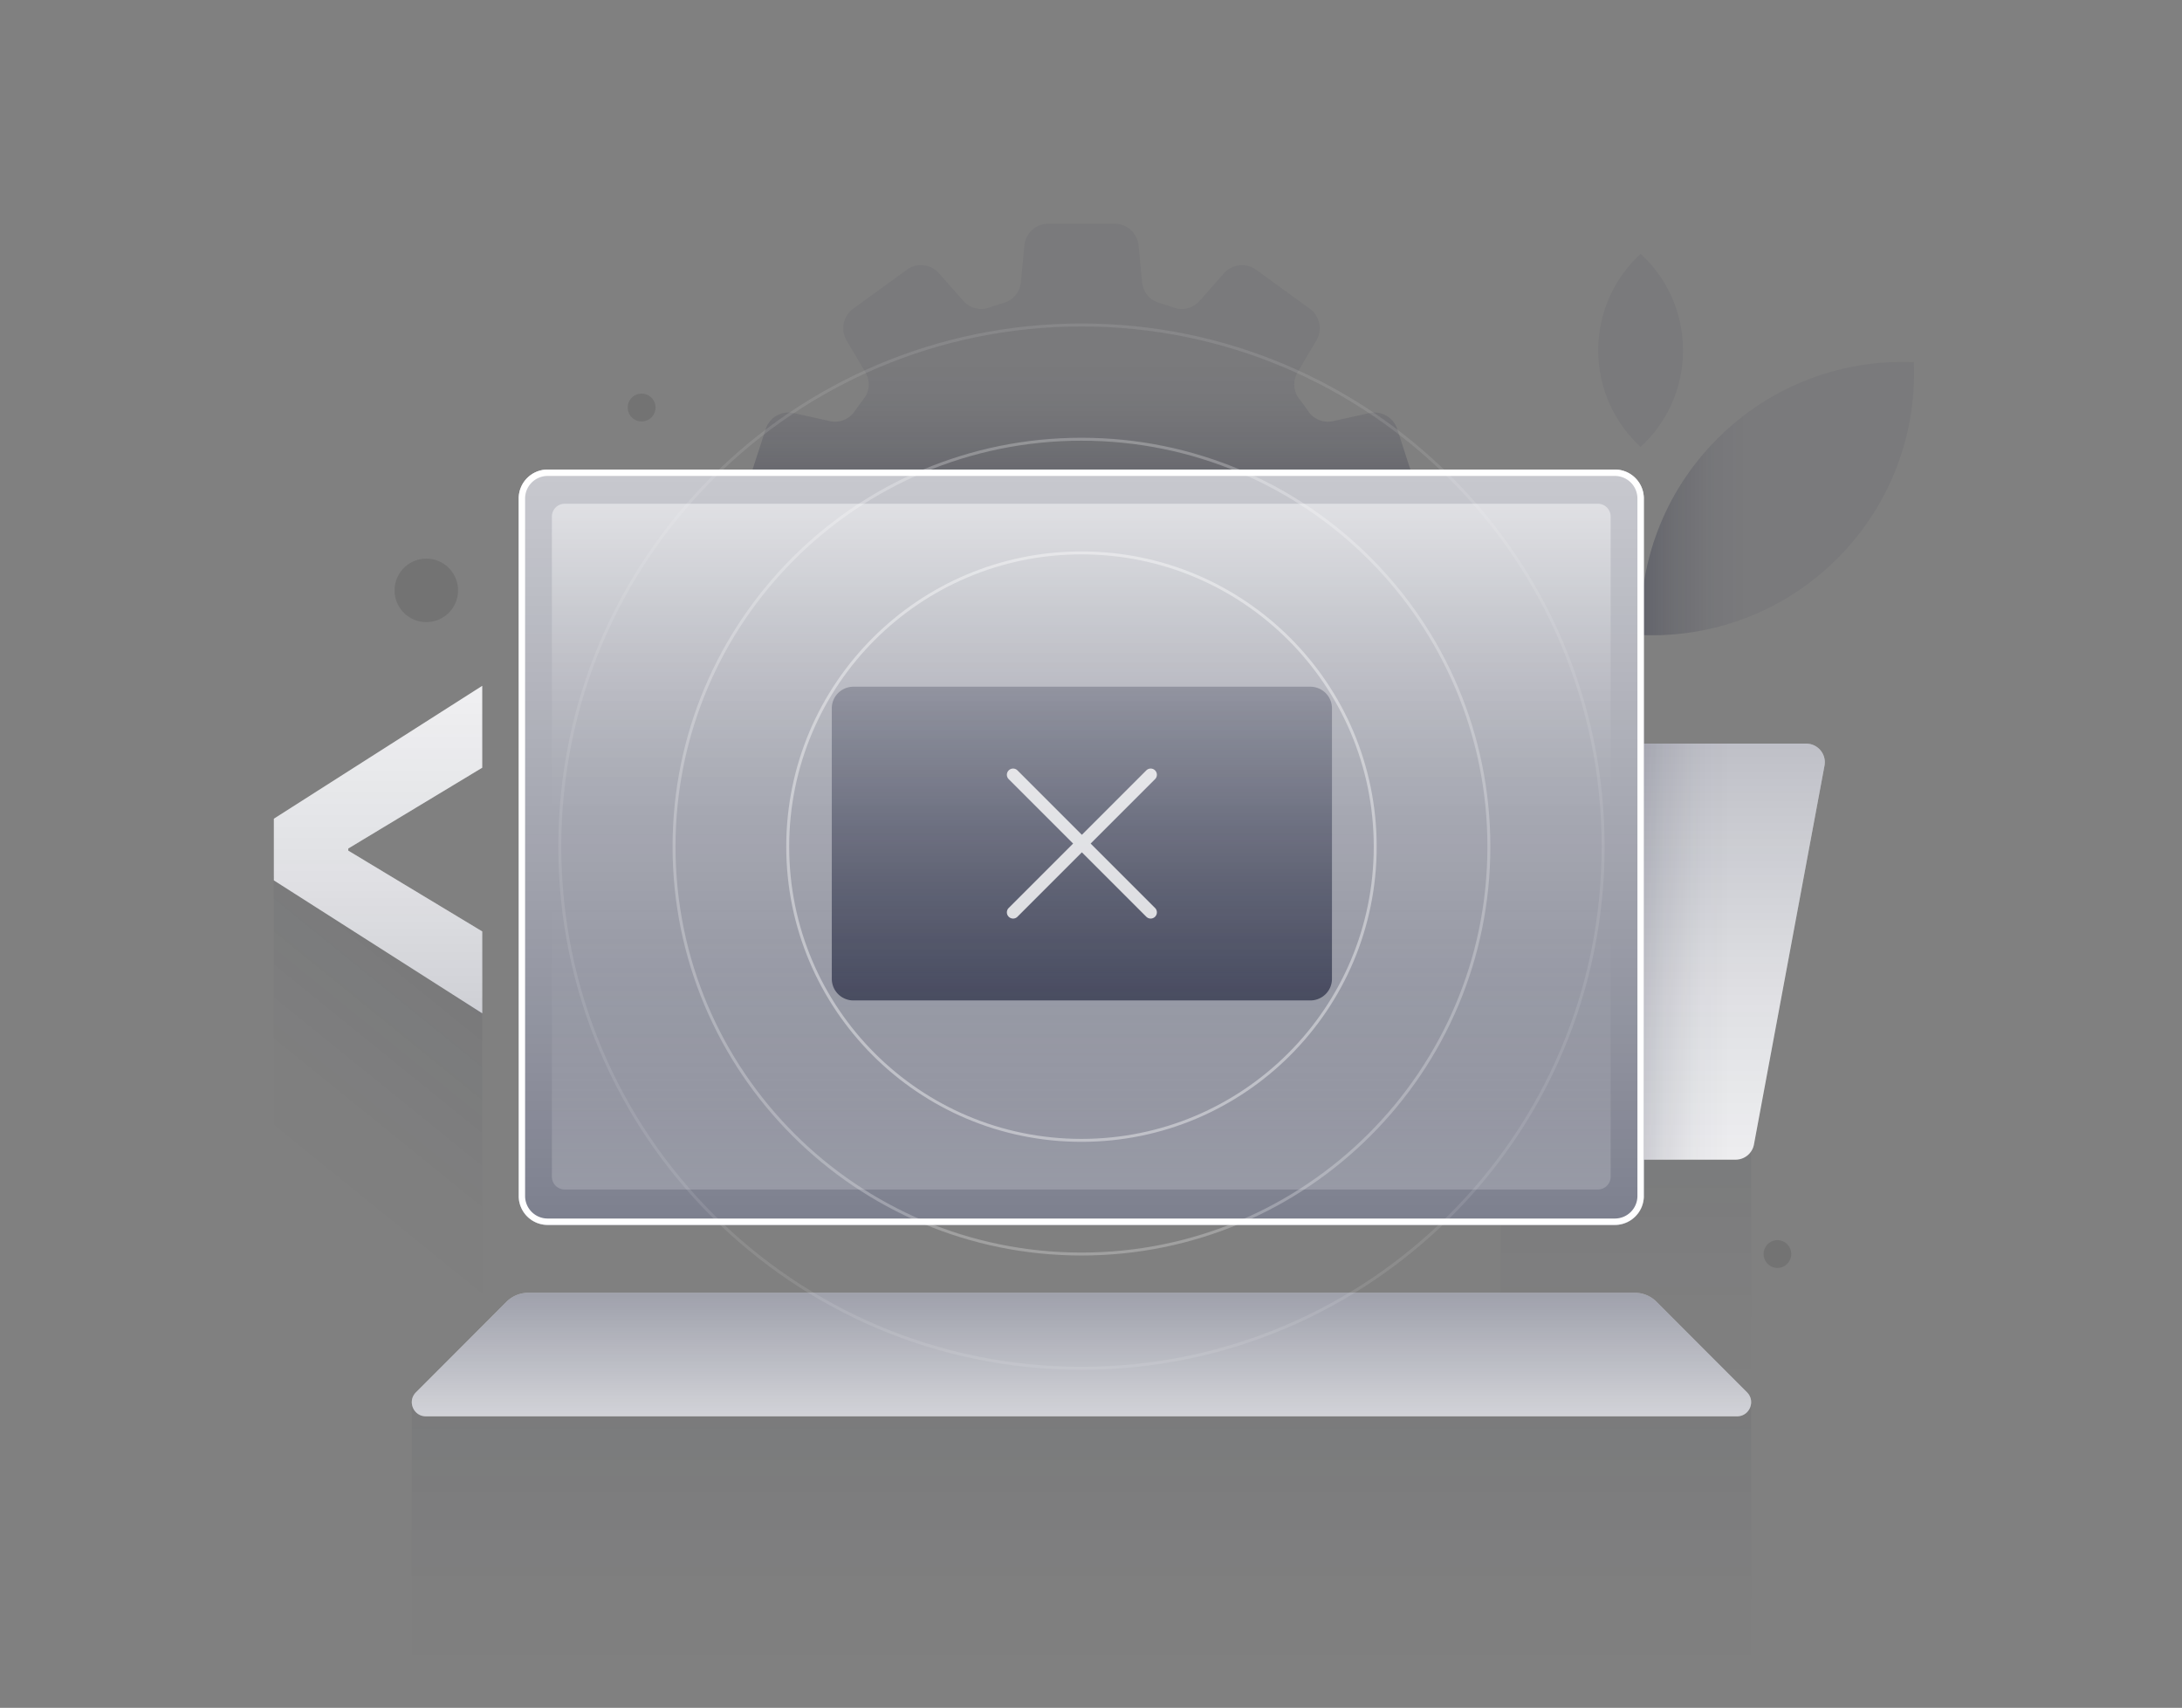 <svg xmlns="http://www.w3.org/2000/svg" fill="none" viewBox="0 0 741 580"><rect x="0" y="0" width="741" height="580" fill="#808080" stroke="none"/><path fill="url(#a)" d="M594.677 476.684H139.836v103.22h454.841v-103.22Z" opacity=".05"/><path fill="url(#b)" d="M594.677 381.806h-84.983v95.237h84.983v-95.237Z" opacity=".05"/><path fill="url(#c)" d="M163.765 481.8H93V297.55l70.765 41.026V481.8Z" opacity=".1"/><path fill="#fff" d="M613.371 252.539h-62.413V393.83h38.462a6.333 6.333 0 0 0 6.224-5.17l23.951-128.638c.727-3.888-2.26-7.483-6.224-7.483Z"/><path fill="url(#d)" d="M613.371 252.539h-62.413V393.83h38.462a6.333 6.333 0 0 0 6.224-5.17l23.951-128.638c.727-3.888-2.26-7.483-6.224-7.483Z" opacity=".3"/><path fill="url(#e)" d="M613.371 252.539h-62.413V393.83h38.462a6.333 6.333 0 0 0 6.224-5.17l23.951-128.638c.727-3.888-2.26-7.483-6.224-7.483Z" opacity=".2"/><path fill="#0C112C" d="m474.491 239.135 6.973-21.464c1.293-3.997-.652-8.32-4.508-9.982l-11.491-4.974c-3.02-1.315-5.008-4.313-4.899-7.604.033-.89.043-1.781.043-2.683 0-.901-.01-1.792-.043-2.682-.109-3.292 1.879-6.3 4.899-7.604l11.491-4.975a8.142 8.142 0 0 0 4.508-9.982l-6.973-21.463c-1.293-3.997-5.42-6.343-9.515-5.431l-12.231 2.727a8.073 8.073 0 0 1-8.428-3.302 92.784 92.784 0 0 0-3.107-4.247c-2.031-2.618-2.238-6.213-.554-9.07l6.387-10.807a8.124 8.124 0 0 0-2.227-10.721l-18.259-13.262a8.142 8.142 0 0 0-10.883 1.194l-8.277 9.385a8.102 8.102 0 0 1-8.766 2.292 86.81 86.81 0 0 0-5.018-1.619c-3.182-.923-5.463-3.714-5.778-7.016l-1.184-12.47c-.402-4.182-3.91-7.375-8.103-7.375h-22.56c-4.193 0-7.701 3.193-8.103 7.375l-1.184 12.47a8.103 8.103 0 0 1-5.779 7.016 87.06 87.06 0 0 0-5.018 1.619 8.106 8.106 0 0 1-8.765-2.292l-8.277-9.385c-2.781-3.15-7.495-3.671-10.884-1.194l-18.259 13.262a8.138 8.138 0 0 0-2.226 10.721l6.387 10.807c1.683 2.857 1.477 6.452-.554 9.07a97.568 97.568 0 0 0-3.107 4.247 8.075 8.075 0 0 1-8.429 3.291l-12.241-2.726a8.142 8.142 0 0 0-9.515 5.431l-6.973 21.463c-1.293 3.997.651 8.32 4.507 9.982l11.492 4.974c3.02 1.315 5.007 4.313 4.899 7.604-.033.89-.044 1.781-.044 2.683 0 .901.011 1.792.044 2.682.108 3.292-1.879 6.3-4.899 7.604l-11.492 4.975a8.141 8.141 0 0 0-4.507 9.982l6.973 21.463c1.293 3.997 5.42 6.343 9.515 5.431l12.23-2.727a8.075 8.075 0 0 1 8.429 3.302c1 1.445 2.031 2.868 3.107 4.247 2.031 2.618 2.237 6.213.554 9.07l-6.387 10.807a8.124 8.124 0 0 0 2.227 10.721l18.258 13.263c3.4 2.465 8.114 1.944 10.884-1.195l8.277-9.385a8.1 8.1 0 0 1 8.765-2.292 87.06 87.06 0 0 0 5.018 1.619c3.183.923 5.464 3.714 5.779 7.016l1.184 12.47c.402 4.182 3.91 7.375 8.103 7.375h22.56c4.193 0 7.701-3.193 8.103-7.375l1.184-12.47a8.103 8.103 0 0 1 5.778-7.016 86.842 86.842 0 0 0 5.019-1.619c3.117-1.108 6.571-.184 8.765 2.292l8.277 9.385c2.781 3.15 7.495 3.671 10.884 1.195l18.258-13.263a8.138 8.138 0 0 0 2.227-10.721l-6.387-10.807c-1.683-2.857-1.477-6.452.554-9.07a98.407 98.407 0 0 0 3.107-4.247 8.099 8.099 0 0 1 8.428-3.302l12.231 2.727a8.144 8.144 0 0 0 9.515-5.431l.011.011Z" opacity=".05"/><path fill="url(#f)" d="m474.491 239.135 6.973-21.464c1.293-3.997-.652-8.32-4.508-9.982l-11.491-4.974c-3.02-1.315-5.008-4.313-4.899-7.604.033-.89.043-1.781.043-2.683 0-.901-.01-1.792-.043-2.682-.109-3.292 1.879-6.3 4.899-7.604l11.491-4.975a8.142 8.142 0 0 0 4.508-9.982l-6.973-21.463c-1.293-3.997-5.42-6.343-9.515-5.431l-12.231 2.727a8.073 8.073 0 0 1-8.428-3.302 92.784 92.784 0 0 0-3.107-4.247c-2.031-2.618-2.238-6.213-.554-9.07l6.387-10.807a8.124 8.124 0 0 0-2.227-10.721l-18.259-13.262a8.142 8.142 0 0 0-10.883 1.194l-8.277 9.385a8.102 8.102 0 0 1-8.766 2.292 86.81 86.81 0 0 0-5.018-1.619c-3.182-.923-5.463-3.714-5.778-7.016l-1.184-12.47c-.402-4.182-3.91-7.375-8.103-7.375h-22.56c-4.193 0-7.701 3.193-8.103 7.375l-1.184 12.47a8.103 8.103 0 0 1-5.779 7.016 87.06 87.06 0 0 0-5.018 1.619 8.106 8.106 0 0 1-8.765-2.292l-8.277-9.385c-2.781-3.15-7.495-3.671-10.884-1.194l-18.259 13.262a8.138 8.138 0 0 0-2.226 10.721l6.387 10.807c1.683 2.857 1.477 6.452-.554 9.07a97.568 97.568 0 0 0-3.107 4.247 8.075 8.075 0 0 1-8.429 3.291l-12.241-2.726a8.142 8.142 0 0 0-9.515 5.431l-6.973 21.463c-1.293 3.997.651 8.32 4.507 9.982l11.492 4.974c3.02 1.315 5.007 4.313 4.899 7.604-.033.89-.044 1.781-.044 2.683 0 .901.011 1.792.044 2.682.108 3.292-1.879 6.3-4.899 7.604l-11.492 4.975a8.141 8.141 0 0 0-4.507 9.982l6.973 21.463c1.293 3.997 5.42 6.343 9.515 5.431l12.23-2.727a8.075 8.075 0 0 1 8.429 3.302c1 1.445 2.031 2.868 3.107 4.247 2.031 2.618 2.237 6.213.554 9.07l-6.387 10.807a8.124 8.124 0 0 0 2.227 10.721l18.258 13.263c3.4 2.465 8.114 1.944 10.884-1.195l8.277-9.385a8.1 8.1 0 0 1 8.765-2.292 87.06 87.06 0 0 0 5.018 1.619c3.183.923 5.464 3.714 5.779 7.016l1.184 12.47c.402 4.182 3.91 7.375 8.103 7.375h22.56c4.193 0 7.701-3.193 8.103-7.375l1.184-12.47a8.103 8.103 0 0 1 5.778-7.016 86.842 86.842 0 0 0 5.019-1.619c3.117-1.108 6.571-.184 8.765 2.292l8.277 9.385c2.781 3.15 7.495 3.671 10.884 1.195l18.258-13.263a8.138 8.138 0 0 0 2.227-10.721l-6.387-10.807c-1.683-2.857-1.477-6.452.554-9.07a98.407 98.407 0 0 0 3.107-4.247 8.099 8.099 0 0 1 8.428-3.302l12.231 2.727a8.144 8.144 0 0 0 9.515-5.431l.011.011Z" opacity=".2"/><path fill="#0C112C" d="M623.928 189.681c-18.334 18.335-42.687 27.002-66.691 25.992-1.011-24.005 7.657-48.357 25.992-66.692 18.335-18.335 42.687-27.002 66.692-25.992 1.01 24.004-7.658 48.357-25.993 66.692ZM571.542 118.991c0 12.97-5.54 24.646-14.392 32.771-8.842-8.125-14.392-19.801-14.392-32.771 0-12.969 5.539-24.634 14.392-32.77 8.841 8.125 14.392 19.801 14.392 32.77Z" opacity=".05"/><path fill="url(#g)" d="M623.928 189.681c-18.334 18.335-42.687 27.002-66.691 25.992-1.011-24.005 7.657-48.357 25.992-66.692 18.335-18.335 42.687-27.002 66.692-25.992 1.01 24.004-7.658 48.357-25.993 66.692Z" opacity=".25"/><path fill="#fff" d="m163.765 260.728-45.489 27.438v.716l45.489 27.437v27.796L93 298.984v-20.942l70.765-45.131v27.817Z"/><path fill="url(#h)" d="m163.765 260.728-45.489 27.438v.716l45.489 27.437v27.796L93 298.984v-20.942l70.765-45.131v27.817Z" opacity=".3"/><path fill="#000" d="M144.779 211.274c5.95 0 10.775-4.824 10.775-10.775 0-5.951-4.825-10.775-10.775-10.775-5.951 0-10.775 4.824-10.775 10.775 0 5.951 4.824 10.775 10.775 10.775ZM603.573 430.607a4.724 4.724 0 1 0 0-9.449 4.725 4.725 0 0 0 0 9.449ZM217.825 143.127a4.726 4.726 0 1 0-.001-9.451 4.726 4.726 0 0 0 .001 9.451Z" opacity=".1"/><path fill="#fff" d="m562.57 442.133 30.706 30.706c3.009 3.009.88 8.158-3.378 8.158H144.637c-4.257 0-6.397-5.149-3.378-8.158l30.707-30.706a10.581 10.581 0 0 1 7.473-3.096h375.68c2.802 0 5.485 1.108 7.473 3.096h-.022ZM548.406 159.463H185.989c-5.429 0-9.83 4.401-9.83 9.83v236.865c0 5.429 4.401 9.83 9.83 9.83h362.417c5.429 0 9.83-4.401 9.83-9.83V169.293c0-5.429-4.401-9.83-9.83-9.83Z"/><path fill="url(#i)" d="M548.406 159.463H185.989c-5.429 0-9.83 4.401-9.83 9.83v236.865c0 5.429 4.401 9.83 9.83 9.83h362.417c5.429 0 9.83-4.401 9.83-9.83V169.293c0-5.429-4.401-9.83-9.83-9.83Z" opacity=".55"/><path fill="#fff" d="M548.406 161.636a7.663 7.663 0 0 1 7.658 7.657v236.876a7.664 7.664 0 0 1-7.658 7.658H185.978a7.663 7.663 0 0 1-7.658-7.658V169.293a7.662 7.662 0 0 1 7.658-7.657h362.428Zm0-2.173H185.978a9.827 9.827 0 0 0-9.83 9.83v236.876a9.827 9.827 0 0 0 9.83 9.83h362.428a9.827 9.827 0 0 0 9.83-9.83V169.293a9.827 9.827 0 0 0-9.83-9.83Z"/><path fill="url(#j)" d="M542.638 171.085H191.756a4.334 4.334 0 0 0-4.334 4.334V399.63a4.335 4.335 0 0 0 4.334 4.334h350.882a4.334 4.334 0 0 0 4.334-4.334V175.419a4.333 4.333 0 0 0-4.334-4.334Z" opacity=".2"/><path fill="url(#k)" d="M191.756 403.963h350.882a4.333 4.333 0 0 0 4.334-4.334v-224.21a4.333 4.333 0 0 0-4.334-4.334H191.756a4.334 4.334 0 0 0-4.334 4.334v224.21a4.334 4.334 0 0 0 4.334 4.334Z" opacity=".5"/><path fill="url(#l)" d="m562.57 442.133 30.706 30.706c3.009 3.009.88 8.158-3.378 8.158H144.637c-4.257 0-6.397-5.149-3.378-8.158l30.707-30.706a10.581 10.581 0 0 1 7.473-3.096h375.68c2.802 0 5.485 1.108 7.473 3.096h-.022Z" opacity=".45"/><path stroke="#fff" stroke-miterlimit="10" d="M367.262 387.28c55.094 0 99.756-44.662 99.756-99.755 0-55.094-44.662-99.756-99.756-99.756-55.093 0-99.755 44.662-99.755 99.756 0 55.093 44.662 99.755 99.755 99.755Z" opacity=".4"/><path stroke="#fff" stroke-miterlimit="10" d="M367.262 425.883c76.414 0 138.359-61.945 138.359-138.358 0-76.414-61.945-138.359-138.359-138.359-76.413 0-138.358 61.945-138.358 138.359 0 76.413 61.945 138.358 138.358 138.358Z" opacity=".25"/><path stroke="#fff" stroke-miterlimit="10" d="M367.262 464.682c97.842 0 177.158-79.316 177.158-177.158 0-97.841-79.316-177.157-177.158-177.157-97.841 0-177.157 79.316-177.157 177.157 0 97.842 79.316 177.158 177.157 177.158Z" opacity=".1"/><path fill="url(#m)" d="M444.99 233.215H289.817a7.343 7.343 0 0 0-7.342 7.343v91.859a7.343 7.343 0 0 0 7.342 7.343H444.99a7.344 7.344 0 0 0 7.343-7.343v-91.859a7.344 7.344 0 0 0-7.343-7.343Z" opacity=".7"/><path fill="#fff" d="m370.38 286.482 21.876-21.876a2.099 2.099 0 0 0 0-2.976 2.098 2.098 0 0 0-2.977 0l-21.875 21.876-21.876-21.876a2.097 2.097 0 0 0-2.976 0 2.097 2.097 0 0 0 0 2.976l21.875 21.876-21.875 21.876a2.097 2.097 0 0 0 0 2.976c.412.413.945.619 1.488.619s1.075-.206 1.488-.619l21.876-21.876 21.875 21.876c.413.413.945.619 1.488.619.544 0 1.076-.206 1.489-.619a2.099 2.099 0 0 0 0-2.976l-21.876-21.876Z" opacity=".8"/><defs><linearGradient id="a" x1="367.262" x2="367.262" y1="473.621" y2="572.312" gradientUnits="userSpaceOnUse"><stop stop-color="#0C112C"/><stop offset=".01" stop-color="#0C112C" stop-opacity=".98"/><stop offset=".38" stop-color="#0C112C" stop-opacity=".44"/><stop offset=".71" stop-color="#0C112C" stop-opacity=".11"/><stop offset="1" stop-color="#0C112C" stop-opacity="0"/></linearGradient><linearGradient id="b" x1="552.186" x2="552.186" y1="382.762" y2="474.447" gradientUnits="userSpaceOnUse"><stop stop-color="#0C112C"/><stop offset=".01" stop-color="#0C112C" stop-opacity=".98"/><stop offset=".38" stop-color="#0C112C" stop-opacity=".44"/><stop offset=".71" stop-color="#0C112C" stop-opacity=".11"/><stop offset="1" stop-color="#0C112C" stop-opacity="0"/></linearGradient><linearGradient id="c" x1="184.055" x2="114.539" y1="320.903" y2="406.777" gradientUnits="userSpaceOnUse"><stop stop-color="#0C112C"/><stop offset=".01" stop-color="#0C112C" stop-opacity=".98"/><stop offset=".38" stop-color="#0C112C" stop-opacity=".44"/><stop offset=".71" stop-color="#0C112C" stop-opacity=".11"/><stop offset="1" stop-color="#0C112C" stop-opacity="0"/></linearGradient><linearGradient id="d" x1="585.325" x2="585.325" y1="230.261" y2="511.768" gradientUnits="userSpaceOnUse"><stop stop-color="#0C112C"/><stop offset=".01" stop-color="#0C112C" stop-opacity=".98"/><stop offset=".38" stop-color="#0C112C" stop-opacity=".44"/><stop offset=".71" stop-color="#0C112C" stop-opacity=".11"/><stop offset="1" stop-color="#0C112C" stop-opacity="0"/></linearGradient><linearGradient id="e" x1="551.599" x2="587.585" y1="323.184" y2="323.184" gradientUnits="userSpaceOnUse"><stop stop-color="#0C112C"/><stop offset=".01" stop-color="#0C112C" stop-opacity=".98"/><stop offset=".38" stop-color="#0C112C" stop-opacity=".44"/><stop offset=".71" stop-color="#0C112C" stop-opacity=".11"/><stop offset="1" stop-color="#0C112C" stop-opacity="0"/></linearGradient><linearGradient id="f" x1="367.262" x2="367.262" y1="166.881" y2="121.044" gradientUnits="userSpaceOnUse"><stop stop-color="#0C112C"/><stop offset=".01" stop-color="#0C112C" stop-opacity=".98"/><stop offset=".38" stop-color="#0C112C" stop-opacity=".44"/><stop offset=".71" stop-color="#0C112C" stop-opacity=".11"/><stop offset="1" stop-color="#0C112C" stop-opacity="0"/></linearGradient><linearGradient id="g" x1="553.131" x2="594.438" y1="169.326" y2="169.326" gradientUnits="userSpaceOnUse"><stop stop-color="#0C112C"/><stop offset=".01" stop-color="#0C112C" stop-opacity=".98"/><stop offset=".38" stop-color="#0C112C" stop-opacity=".44"/><stop offset=".71" stop-color="#0C112C" stop-opacity=".11"/><stop offset="1" stop-color="#0C112C" stop-opacity="0"/></linearGradient><linearGradient id="h" x1="128.388" x2="128.388" y1="411.111" y2="119.535" gradientUnits="userSpaceOnUse"><stop stop-color="#0C112C"/><stop offset=".01" stop-color="#0C112C" stop-opacity=".98"/><stop offset=".38" stop-color="#0C112C" stop-opacity=".44"/><stop offset=".71" stop-color="#0C112C" stop-opacity=".11"/><stop offset="1" stop-color="#0C112C" stop-opacity="0"/></linearGradient><linearGradient id="i" x1="367.197" x2="367.197" y1="425.568" y2="-236.506" gradientUnits="userSpaceOnUse"><stop stop-color="#0C112C"/><stop offset=".01" stop-color="#0C112C" stop-opacity=".98"/><stop offset=".38" stop-color="#0C112C" stop-opacity=".44"/><stop offset=".71" stop-color="#0C112C" stop-opacity=".11"/><stop offset="1" stop-color="#0C112C" stop-opacity="0"/></linearGradient><linearGradient id="j" x1="367.197" x2="367.197" y1="409.547" y2="294.519" gradientUnits="userSpaceOnUse"><stop stop-color="#fff"/><stop offset=".08" stop-color="#fff" stop-opacity=".86"/><stop offset=".22" stop-color="#fff" stop-opacity=".64"/><stop offset=".36" stop-color="#fff" stop-opacity=".44"/><stop offset=".5" stop-color="#fff" stop-opacity=".28"/><stop offset=".64" stop-color="#fff" stop-opacity=".16"/><stop offset=".77" stop-color="#fff" stop-opacity=".07"/><stop offset=".89" stop-color="#fff" stop-opacity=".02"/><stop offset="1" stop-color="#fff" stop-opacity="0"/></linearGradient><linearGradient id="k" x1="367.197" x2="367.197" y1="165.502" y2="280.529" gradientUnits="userSpaceOnUse"><stop stop-color="#fff"/><stop offset=".08" stop-color="#fff" stop-opacity=".86"/><stop offset=".22" stop-color="#fff" stop-opacity=".64"/><stop offset=".36" stop-color="#fff" stop-opacity=".44"/><stop offset=".5" stop-color="#fff" stop-opacity=".28"/><stop offset=".64" stop-color="#fff" stop-opacity=".16"/><stop offset=".77" stop-color="#fff" stop-opacity=".07"/><stop offset=".89" stop-color="#fff" stop-opacity=".02"/><stop offset="1" stop-color="#fff" stop-opacity="0"/></linearGradient><linearGradient id="l" x1="367.262" x2="367.262" y1="429.033" y2="558.507" gradientUnits="userSpaceOnUse"><stop stop-color="#0C112C"/><stop offset=".01" stop-color="#0C112C" stop-opacity=".98"/><stop offset=".38" stop-color="#0C112C" stop-opacity=".44"/><stop offset=".71" stop-color="#0C112C" stop-opacity=".11"/><stop offset="1" stop-color="#0C112C" stop-opacity="0"/></linearGradient><linearGradient id="m" x1="367.404" x2="367.404" y1="376.744" y2="81.92" gradientUnits="userSpaceOnUse"><stop stop-color="#0C112C"/><stop offset=".01" stop-color="#0C112C" stop-opacity=".98"/><stop offset=".38" stop-color="#0C112C" stop-opacity=".44"/><stop offset=".71" stop-color="#0C112C" stop-opacity=".11"/><stop offset="1" stop-color="#0C112C" stop-opacity="0"/></linearGradient></defs></svg>
